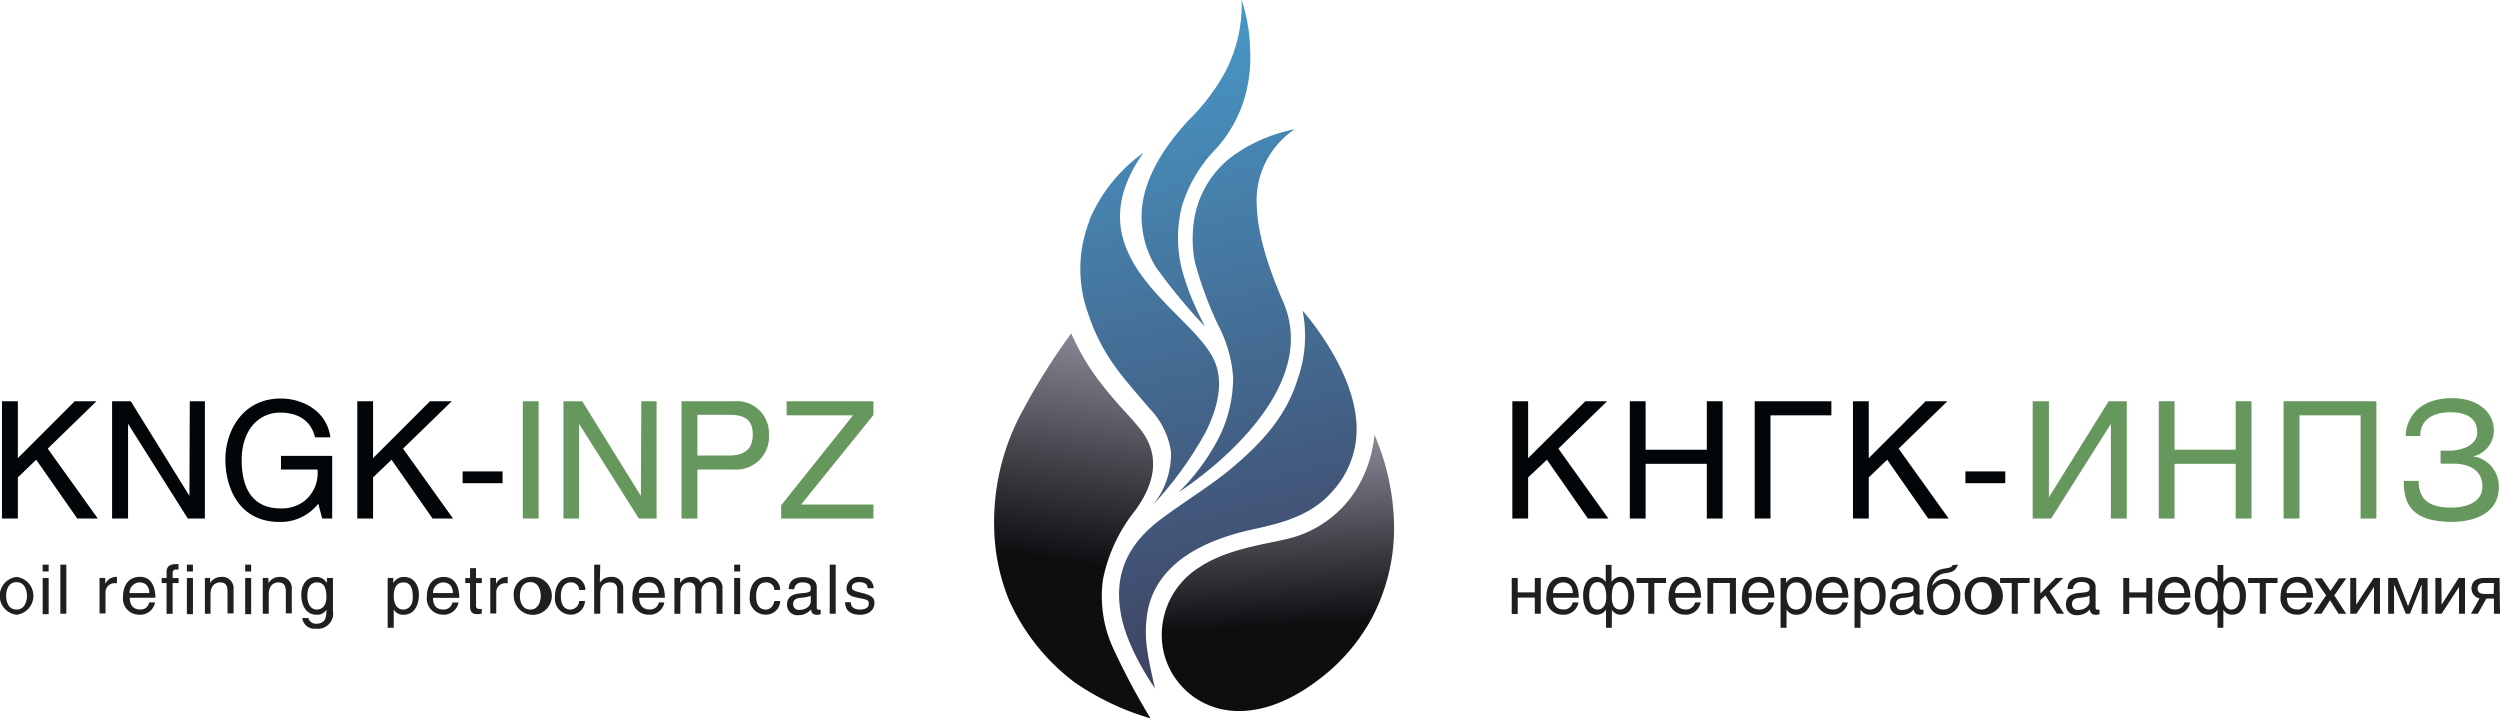 <svg xmlns="http://www.w3.org/2000/svg" xmlns:xlink="http://www.w3.org/1999/xlink" viewBox="0 0 292.84 84.15"><defs><style>.cls-1{fill:#020608;}.cls-2{fill:#66975c;}.cls-3,.cls-4,.cls-5{fill-rule:evenodd;}.cls-3{fill:url(#GradientFill_4);}.cls-4{fill:url(#GradientFill_4-2);}.cls-5{fill:url(#GradientFill_3);}.cls-6{fill:#1f1f1d;}</style><linearGradient id="GradientFill_4" x1="148.82" y1="52.28" x2="149.99" y2="73.34" gradientUnits="userSpaceOnUse"><stop offset="0" stop-color="#868793"/><stop offset="1" stop-color="#0d0e10"/></linearGradient><linearGradient id="GradientFill_4-2" x1="130.34" y1="39.88" x2="126.42" y2="66.06" xlink:href="#GradientFill_4"/><linearGradient id="GradientFill_3" x1="148.57" y1="75.31" x2="132.9" y2="5.15" gradientUnits="userSpaceOnUse"><stop offset="0" stop-color="#404464"/><stop offset="1" stop-color="#4896c5"/></linearGradient></defs><g id="Layer_2"><g id="Layer_1-2"><path class="cls-1" d="M2.09,53.66,8.75,47H11.3L5.59,52.55l5.87,8.19H9.05L4.24,53.85,2.09,55.92v4.82H.23V47H2.09Z"/><path class="cls-1" d="M22.23,47H24V60.74H22L15,49.65h0V60.74H13.13V47h2.19l6.87,11.09h0Z"/><path class="cls-1" d="M32.91,53.4h6v7.34H37.74L37.28,59a5.6,5.6,0,0,1-4.52,2.14c-4.81,0-6.36-4.05-6.36-7.34s2-7.12,6.49-7.12c2.56,0,5.41,1.46,5.81,4.55H36.9c-.58-2.41-2.59-2.9-4.1-2.9-2.46,0-4.49,2-4.49,5.56,0,2.79.91,5.66,4.56,5.66a4.33,4.33,0,0,0,2.82-.89A4.2,4.2,0,0,0,37.19,55H32.91Z"/><path class="cls-1" d="M43.7,53.66,50.37,47h2.55l-5.71,5.55,5.86,8.19h-2.4l-4.81-6.89L43.7,55.92v4.82H41.85V47H43.7Z"/><path class="cls-1" d="M58.87,56.6H54.19V55.22h4.68Z"/><path class="cls-2" d="M63.09,60.74H61.24V47h1.85Z"/><path class="cls-2" d="M75.12,47h1.79V60.74H74.83l-7-11.09h0V60.74H66V47h2.2l6.87,11.09h0Z"/><path class="cls-2" d="M81.69,60.74H79.83V47H86a3.75,3.75,0,0,1,4.07,3.86A3.84,3.84,0,0,1,86,55H81.69Zm0-7.38h3.69c1.67,0,2.8-.62,2.8-2.48S87,48.59,85.46,48.59H81.69Z"/><path class="cls-2" d="M102.31,47v1.61L93.84,59.1h8.47v1.64H91.5V59.19l8.42-10.54H92.14V47Z"/><path class="cls-1" d="M179,53.66,185.7,47h2.55l-5.71,5.55,5.86,8.19H186l-4.8-6.89L179,55.92v4.82h-1.85V47H179Z"/><path class="cls-1" d="M192.76,52.68h7.17V47h1.85V60.74h-1.85V54.33h-7.17v6.41h-1.85V47h1.85Z"/><path class="cls-1" d="M214.52,47v1.65h-7.13V60.74h-1.85V47Z"/><path class="cls-1" d="M218.9,53.66,225.56,47h2.55l-5.71,5.55,5.86,8.19h-2.4l-4.8-6.89-2.16,2.07v4.82h-1.85V47h1.85Z"/><path class="cls-1" d="M234.89,56.6h-4.67V55.22h4.67Z"/><path class="cls-2" d="M240,58.25H240L247,47h2.12V60.74h-1.86V49.65h0l-7,11.09H238.1V47H240Z"/><path class="cls-2" d="M254.72,52.68h7.16V47h1.85V60.74h-1.85V54.33h-7.16v6.41h-1.85V47h1.85Z"/><path class="cls-2" d="M278.36,47V60.74h-1.85V48.65h-7.16V60.74h-1.86V47Z"/><path class="cls-2" d="M287.17,59.46c1.46,0,3.61-.5,3.61-2.46s-1.59-2.69-3.46-2.69h-1.44V52.79h1c1.57,0,3.29-.68,3.29-2.13,0-2.09-1.94-2.37-3.17-2.37-1.61,0-3.5.6-3.5,2.78H281.8c0-1.51,1-4.43,5.45-4.43,2.83,0,4.87,1.5,4.87,3.81a3.1,3.1,0,0,1-2.42,3,3.55,3.55,0,0,1,3,3.61c0,3.09-2.91,4.07-5.48,4.07-5,0-5.65-2.38-5.65-4.8h1.74C283.3,58.79,284.94,59.46,287.17,59.46Z"/><path class="cls-3" d="M158.55,57.83a13.09,13.09,0,0,1-8.29,5.41c-2,.49-6.62,1.1-9.74,3.19a9.34,9.34,0,0,0-4.33,9.35,8.92,8.92,0,0,0,7.69,7.43c3,.38,6.68-.58,10.7-3.69a22.09,22.09,0,0,0,6.26-7.4,22.65,22.65,0,0,0,2.46-10.49A28.1,28.1,0,0,0,161,50.92,14.76,14.76,0,0,1,158.55,57.83Z"/><path class="cls-4" d="M134.77,84.15a82.58,82.58,0,0,1-4.3-8.05,14.59,14.59,0,0,1-1.28-8.18,18.75,18.75,0,0,1,3.74-8.07c4.48-6.08.66-9.51-.13-10.5-.4-.5-2.2-2.31-3.82-4.43a27.49,27.49,0,0,1-3.5-5.87A74.9,74.9,0,0,0,119.85,48a27.07,27.07,0,0,0-3.4,13.69,23.59,23.59,0,0,0,1.7,8.5,24.66,24.66,0,0,0,7.73,9.74A30.93,30.93,0,0,0,134.77,84.15Z"/><path class="cls-5" d="M151.93,44.64c-1.3,3.94-3.72,6.89-7.64,10.18-2.59,2.18-5.7,4-8.6,6.22-4.3,3.35-5.06,7.08-4.4,10.86.74,4.19,4,8.73,4,8.73s-.71-3-.9-4.45a13.83,13.83,0,0,1,.16-5.15c1-3.92,4.47-7.31,12.1-9,3.86-.84,7.16-1.72,9.69-4.78a10.71,10.71,0,0,0,2.57-7c0-6.83-6.33-13.86-6.33-13.86a15.12,15.12,0,0,1-.64,8.19ZM143.44,8.57h0a17,17,0,0,0,2-8.57,20,20,0,0,1,1,5.93,17.09,17.09,0,0,1-.46,4.81,15.33,15.33,0,0,1-4,7.17,16.44,16.44,0,0,0-3.56,6.33,15.23,15.23,0,0,0,.29,8.24,27.1,27.1,0,0,0,1.14,3.06c.44,1.06,1.3,2.72,1.3,2.72a68.07,68.07,0,0,1-5.72-6.92,11.31,11.31,0,0,1-1.66-7c.3-2.94,1.84-6.28,5.35-10.15a24.14,24.14,0,0,0,4.34-5.66Zm-15.83,17.2h0a18.57,18.57,0,0,1,6.33-7.88c-5.11,7.23-2.21,12.36,1.6,16.6,2.66,2.95,5.55,5.25,6.69,7.73s.42,5.56-1,8.39a42.7,42.7,0,0,1-6.2,8.56,9.42,9.42,0,0,0,2.13-6.29,9.2,9.2,0,0,0-2.48-5c-1.3-1.52-2.66-3.07-3.76-4.53a22.67,22.67,0,0,1-3.49-6.71,15.39,15.39,0,0,1,.22-10.86Zm17.44-7.95h0a18.65,18.65,0,0,1,6.6-2.68,10.05,10.05,0,0,0-4.42,9.21c.12,2.85,1.08,6.4,3.07,11,5,11.45-12.22,22.29-12.22,22.29a25.34,25.34,0,0,0,4.76-6.5,15.76,15.76,0,0,0,1.6-7,15.63,15.63,0,0,0-1.77-6.1,43.79,43.79,0,0,1-2.72-7.4,14.43,14.43,0,0,1,0-5.32A11.54,11.54,0,0,1,145.05,17.82Z"/><path class="cls-6" d="M177.78,69.39h2V67.7h.7v4.19h-.7V70h-2v1.92h-.7V67.7h.7Z"/><path class="cls-6" d="M184.9,70.57A1.76,1.76,0,0,1,183,72a1.87,1.87,0,0,1-1.86-2.1c0-1.31.61-2.33,2-2.33,1.2,0,1.79,1,1.79,2.45h-3c0,.86.4,1.37,1.21,1.37a1,1,0,0,0,1.07-.83Zm-.67-1.1c0-.65-.31-1.25-1.18-1.25a1.22,1.22,0,0,0-1.14,1.25Z"/><path class="cls-6" d="M188.8,73.54h-.68V71.4A1.24,1.24,0,0,1,187,72c-1.11,0-1.56-1-1.56-2.27s.59-2.16,1.52-2.16a1.33,1.33,0,0,1,1.13.6v-2h.68v2a1.28,1.28,0,0,1,1.1-.61c.94,0,1.55,1,1.55,2.15S191,72,189.86,72a1.16,1.16,0,0,1-1.05-.57h0Zm-1.65-2.14c.38,0,1-.25,1-1.45,0-.94-.24-1.76-1-1.76s-1,.79-1,1.62C186.19,70.87,186.49,71.4,187.15,71.4Zm2.58-3.21c-.74,0-.93.79-.93,1.74,0,1.2.54,1.47.93,1.47.65,0,1-.53,1-1.59C190.73,69,190.39,68.19,189.73,68.19Z"/><path class="cls-6" d="M195.15,67.7v.59h-1.37v3.6h-.71v-3.6H191.7V67.7Z"/><path class="cls-6" d="M199.2,70.57A1.75,1.75,0,0,1,197.32,72a1.88,1.88,0,0,1-1.86-2.1c0-1.31.62-2.33,2-2.33,1.2,0,1.8,1,1.8,2.45h-3c0,.86.4,1.37,1.21,1.37a1.05,1.05,0,0,0,1.08-.83Zm-.66-1.1c0-.65-.32-1.25-1.18-1.25a1.23,1.23,0,0,0-1.15,1.25Z"/><path class="cls-6" d="M203.34,67.7v4.19h-.71v-3.6h-1.95v3.6H200V67.7Z"/><path class="cls-6" d="M207.8,70.57A1.76,1.76,0,0,1,205.91,72a1.88,1.88,0,0,1-1.86-2.1c0-1.31.62-2.33,2-2.33,1.21,0,1.8,1,1.8,2.45h-3c0,.86.41,1.37,1.22,1.37a1,1,0,0,0,1.07-.83Zm-.67-1.1c0-.65-.32-1.25-1.18-1.25a1.23,1.23,0,0,0-1.15,1.25Z"/><path class="cls-6" d="M208.57,67.7h.65v.6a1.39,1.39,0,0,1,1.27-.72c1.11,0,1.73.91,1.73,2.09,0,1-.39,2.34-1.82,2.34a1.25,1.25,0,0,1-1.13-.61v2.14h-.7Zm.7,2.08c0,.91.36,1.62,1.13,1.62.44,0,1.1-.3,1.1-1.42,0-.69-.07-1.76-1.08-1.76S209.27,69.24,209.27,69.78Z"/><path class="cls-6" d="M216.45,70.57A1.75,1.75,0,0,1,214.57,72a1.88,1.88,0,0,1-1.86-2.1c0-1.31.62-2.33,2-2.33,1.2,0,1.8,1,1.8,2.45h-3c0,.86.41,1.37,1.21,1.37a1.05,1.05,0,0,0,1.08-.83Zm-.66-1.1c0-.65-.32-1.25-1.18-1.25a1.23,1.23,0,0,0-1.15,1.25Z"/><path class="cls-6" d="M217.23,67.7h.65v.6a1.39,1.39,0,0,1,1.27-.72c1.1,0,1.73.91,1.73,2.09,0,1-.4,2.34-1.82,2.34a1.25,1.25,0,0,1-1.13-.61v2.14h-.7Zm.7,2.08c0,.91.36,1.62,1.12,1.62.45,0,1.11-.3,1.11-1.42,0-.69-.07-1.76-1.08-1.76S217.93,69.24,217.93,69.78Z"/><path class="cls-6" d="M221.57,69c0-1,.69-1.4,1.73-1.4.33,0,1.55.1,1.55,1.17v2.39c0,.18.09.26.23.26l.23,0v.52a1.34,1.34,0,0,1-.38.08c-.63,0-.71-.33-.75-.64a1.91,1.91,0,0,1-1.51.68,1.2,1.2,0,0,1-1.3-1.21c0-.5.12-1.24,1.6-1.35,1.09-.09,1.17-.17,1.17-.61s-.3-.67-1-.67-.91.49-.95.81Zm2.57.77c-.11.09-.28.15-1.15.26-.35,0-.9.14-.9.67a.67.67,0,0,0,.77.74c.65,0,1.28-.42,1.28-1Z"/><path class="cls-6" d="M229.35,66.14c-.3.79-.75.87-1.41,1a1.72,1.72,0,0,0-1.61,1.49,1.8,1.8,0,0,1,3.28,1.27,2,2,0,0,1-2,2.16c-1.08,0-1.89-.75-1.89-2.67,0-1.47.67-2.59,2-2.78.75-.12.91-.17,1-.42Zm-.46,3.71c0-.44-.21-1.48-1.22-1.48a1.36,1.36,0,0,0-1.23,1.48c0,.66.21,1.55,1.23,1.55S228.89,70.3,228.89,69.85Z"/><path class="cls-6" d="M232.09,67.58a2.23,2.23,0,1,1-1.94,2.21A2,2,0,0,1,232.09,67.58Zm0,3.82c1,0,1.22-1.05,1.22-1.61s-.22-1.6-1.22-1.6-1.22,1-1.22,1.6S231.09,71.4,232.09,71.4Z"/><path class="cls-6" d="M237.74,67.7v.59h-1.38v3.6h-.71v-3.6h-1.37V67.7Z"/><path class="cls-6" d="M239,69.52l1.79-1.82h.9l-1.6,1.56,1.69,2.63h-.84l-1.35-2.14-.59.55v1.59h-.71V67.7H239Z"/><path class="cls-6" d="M242.19,69c0-1,.69-1.4,1.73-1.4.33,0,1.55.1,1.55,1.17v2.39c0,.18.09.26.23.26l.23,0v.52a1.34,1.34,0,0,1-.38.08c-.63,0-.71-.33-.75-.64a1.91,1.91,0,0,1-1.51.68A1.2,1.2,0,0,1,242,70.8c0-.5.12-1.24,1.6-1.35,1.1-.09,1.17-.17,1.17-.61s-.3-.67-1-.67-.91.49-.95.81Zm2.57.77c-.11.09-.28.15-1.15.26-.35,0-.9.14-.9.67a.67.67,0,0,0,.77.74c.65,0,1.28-.42,1.28-1Z"/><path class="cls-6" d="M249.41,69.39h2V67.7h.7v4.19h-.7V70h-2v1.92h-.7V67.7h.7Z"/><path class="cls-6" d="M256.53,70.57A1.75,1.75,0,0,1,254.65,72a1.88,1.88,0,0,1-1.86-2.1c0-1.31.61-2.33,2-2.33,1.2,0,1.79,1,1.79,2.45h-3c0,.86.4,1.37,1.21,1.37a1.05,1.05,0,0,0,1.08-.83Zm-.67-1.1c0-.65-.31-1.25-1.17-1.25a1.23,1.23,0,0,0-1.15,1.25Z"/><path class="cls-6" d="M260.43,73.54h-.68V71.4a1.24,1.24,0,0,1-1.09.61c-1.11,0-1.56-1-1.56-2.27s.59-2.16,1.52-2.16a1.33,1.33,0,0,1,1.13.6v-2h.68v2a1.28,1.28,0,0,1,1.1-.61c.94,0,1.55,1,1.55,2.15S262.61,72,261.49,72a1.16,1.16,0,0,1-1.05-.57h0Zm-1.65-2.14c.38,0,1-.25,1-1.45,0-.94-.24-1.76-1-1.76s-1,.79-1,1.62C257.82,70.87,258.13,71.4,258.78,71.4Zm2.58-3.21c-.74,0-.93.79-.93,1.74,0,1.2.54,1.47.93,1.47.65,0,1-.53,1-1.59C262.36,69,262,68.19,261.36,68.19Z"/><path class="cls-6" d="M266.78,67.7v.59h-1.37v3.6h-.71v-3.6h-1.37V67.7Z"/><path class="cls-6" d="M270.83,70.57A1.75,1.75,0,0,1,269,72a1.88,1.88,0,0,1-1.86-2.1c0-1.31.62-2.33,2-2.33,1.2,0,1.8,1,1.8,2.45h-3.05c0,.86.4,1.37,1.21,1.37a1.05,1.05,0,0,0,1.08-.83Zm-.66-1.1c0-.65-.32-1.25-1.18-1.25a1.23,1.23,0,0,0-1.15,1.25Z"/><path class="cls-6" d="M274.82,71.89h-.89l-1-1.58-1,1.58H271l1.47-2.15-1.39-2h.9l1,1.47,1-1.47h.86l-1.41,2Z"/><path class="cls-6" d="M276,70.83h0l2.05-3.13h.73v4.19h-.7V68.75h0l-2.05,3.14h-.73V67.7h.7Z"/><path class="cls-6" d="M280.78,67.7,282.07,71l1.29-3.29h1v4.19h-.69V69.46c0-.44,0-.9,0-.9h-.06l-1.31,3.33h-.5l-1.32-3.33h-.05s0,.46,0,.9v2.43h-.69V67.7Z"/><path class="cls-6" d="M286,70.83h0l2-3.13h.74v4.19h-.7V68.75h0L286,71.89h-.73V67.7h.7Z"/><path class="cls-6" d="M292.84,71.89h-.71V70.12h-.89l-1,1.77h-.8l1-1.79a1.21,1.21,0,0,1-.94-1.18c0-.79.57-1.22,1.51-1.22h1.78Zm-.71-3.6H291c-.51,0-.78.22-.78.64s.27.64.78.64h1.1Z"/><path class="cls-6" d="M1.94,67.58a2.23,2.23,0,0,1,0,4.43,2.23,2.23,0,0,1,0-4.43Zm0,3.82c1,0,1.22-1.05,1.22-1.61s-.22-1.6-1.22-1.6-1.22,1-1.22,1.6S.93,71.4,1.94,71.4Z"/><path class="cls-6" d="M5,66.94v-.8h.7v.8Zm.7,5H5V67.7h.7Z"/><path class="cls-6" d="M7.77,71.89h-.7V66.14h.7Z"/><path class="cls-6" d="M12.33,67.7v.7h0a1.38,1.38,0,0,1,1.18-.82.5.5,0,0,1,.19,0v.73h-.28a1.06,1.06,0,0,0-1.06,1.12v2.43h-.7V67.7Z"/><path class="cls-6" d="M18.16,70.57A1.76,1.76,0,0,1,16.27,72a1.88,1.88,0,0,1-1.86-2.1c0-1.31.62-2.33,2-2.33,1.2,0,1.79,1,1.79,2.45h-3c0,.86.4,1.37,1.21,1.37a1,1,0,0,0,1.07-.83Zm-.67-1.1c0-.65-.32-1.25-1.18-1.25a1.22,1.22,0,0,0-1.14,1.25Z"/><path class="cls-6" d="M20.91,66.71h-.27c-.3,0-.42.15-.42.49v.51h.7v.59h-.7v3.6h-.71v-3.6h-.57V67.7h.57V67c0-.65.4-.92,1.09-.92a1.48,1.48,0,0,1,.31,0Z"/><path class="cls-6" d="M21.89,66.94v-.8h.71v.8Zm.71,5h-.71V67.7h.71Z"/><path class="cls-6" d="M24.61,67.7v.6h0a1.49,1.49,0,0,1,1.25-.72A1.33,1.33,0,0,1,27.36,69v2.85h-.71V69.31c0-.72-.2-1.09-.89-1.09-.4,0-1.1.25-1.1,1.39v2.28H24V67.7Z"/><path class="cls-6" d="M28.72,66.94v-.8h.7v.8Zm.7,5h-.7V67.7h.7Z"/><path class="cls-6" d="M31.44,67.7v.6h0a1.5,1.5,0,0,1,1.26-.72A1.32,1.32,0,0,1,34.18,69v2.85h-.7V69.31c0-.72-.21-1.09-.9-1.09-.39,0-1.1.25-1.1,1.39v2.28h-.7V67.7Z"/><path class="cls-6" d="M39,67.7v3.84A1.79,1.79,0,0,1,37,73.64a1.42,1.42,0,0,1-1.59-1.25h.7a.93.93,0,0,0,.94.67c1.16,0,1.19-.91,1.19-1.65a1.26,1.26,0,0,1-1.13.6c-1.42,0-1.82-1.34-1.82-2.34,0-1.19.63-2.09,1.74-2.09a1.42,1.42,0,0,1,1.26.72v-.6ZM36,69.78c0,.91.36,1.62,1.12,1.62.45,0,1.11-.3,1.11-1.42,0-.69-.07-1.76-1.08-1.76S36,69.24,36,69.78Z"/><path class="cls-6" d="M45.41,67.7h.66v.6a1.39,1.39,0,0,1,1.27-.72c1.1,0,1.73.91,1.73,2.09,0,1-.4,2.34-1.82,2.34a1.25,1.25,0,0,1-1.13-.61v2.14h-.71Zm.71,2.08c0,.91.35,1.62,1.12,1.62.44,0,1.11-.3,1.11-1.42,0-.69-.07-1.76-1.08-1.76S46.12,69.24,46.12,69.78Z"/><path class="cls-6" d="M53.71,70.57A1.75,1.75,0,0,1,51.83,72,1.88,1.88,0,0,1,50,69.91c0-1.31.62-2.33,2-2.33,1.2,0,1.8,1,1.8,2.45H50.72c0,.86.4,1.37,1.21,1.37A1.05,1.05,0,0,0,53,70.57Zm-.66-1.1c0-.65-.32-1.25-1.18-1.25a1.23,1.23,0,0,0-1.15,1.25Z"/><path class="cls-6" d="M55.76,66.55v1.16h.68v.59h-.68V71c0,.31.28.33.42.33h.25v.55a3.7,3.7,0,0,1-.52.06c-.7,0-.85-.4-.85-.9V68.3H54.5v-.59h.56V66.55Z"/><path class="cls-6" d="M58.1,67.7v.7h0a1.38,1.38,0,0,1,1.18-.82.5.5,0,0,1,.19,0v.73h-.28a1.06,1.06,0,0,0-1.06,1.12v2.43h-.7V67.7Z"/><path class="cls-6" d="M62.12,67.58a2.23,2.23,0,1,1-1.94,2.21A2,2,0,0,1,62.12,67.58Zm0,3.82c1,0,1.22-1.05,1.22-1.61s-.21-1.6-1.22-1.6-1.22,1-1.22,1.6S61.12,71.4,62.12,71.4Z"/><path class="cls-6" d="M67.85,69.11a.93.93,0,0,0-1-.89c-.87,0-1.15.83-1.15,1.57s.17,1.61,1.14,1.61a1.06,1.06,0,0,0,1-1h.68a1.65,1.65,0,0,1-1.7,1.6A1.88,1.88,0,0,1,65,69.91c0-1.29.62-2.33,2-2.33a1.51,1.51,0,0,1,1.57,1.53Z"/><path class="cls-6" d="M70.26,68.26h0a1.48,1.48,0,0,1,1.22-.68A1.32,1.32,0,0,1,73,69v2.85h-.7V69.15c0-.57-.16-.93-.83-.93s-1.16.33-1.16,1.39v2.28h-.71V66.14h.71Z"/><path class="cls-6" d="M77.82,70.57A1.74,1.74,0,0,1,75.94,72a1.88,1.88,0,0,1-1.86-2.1c0-1.31.62-2.33,2-2.33,1.21,0,1.8,1,1.8,2.45h-3c0,.86.41,1.37,1.22,1.37a1,1,0,0,0,1.07-.83Zm-.66-1.1c0-.65-.32-1.25-1.18-1.25a1.23,1.23,0,0,0-1.15,1.25Z"/><path class="cls-6" d="M79.67,67.7v.6h0A1.47,1.47,0,0,1,81,67.58a1.12,1.12,0,0,1,1.1.68,1.59,1.59,0,0,1,1.28-.68A1.27,1.27,0,0,1,84.63,69v2.9h-.7V69.18c0-.57-.18-1-.78-1a1.05,1.05,0,0,0-1,1.11v2.56h-.7V69c0-.35-.14-.77-.67-.77s-1.09.23-1.09,1.37v2.3H79V67.7Z"/><path class="cls-6" d="M86,66.94v-.8h.7v.8Zm.7,5H86V67.7h.7Z"/><path class="cls-6" d="M90.71,69.11a.92.92,0,0,0-1-.89c-.87,0-1.14.83-1.14,1.57s.17,1.61,1.14,1.61c.47,0,.87-.35,1-1h.68a1.65,1.65,0,0,1-1.7,1.6,1.88,1.88,0,0,1-1.87-2.1c0-1.29.63-2.33,2-2.33a1.5,1.5,0,0,1,1.56,1.53Z"/><path class="cls-6" d="M92.39,69c0-1,.69-1.4,1.73-1.4.33,0,1.55.1,1.55,1.17v2.39c0,.18.09.26.23.26l.23,0v.52a1.34,1.34,0,0,1-.38.08c-.63,0-.71-.33-.75-.64a1.91,1.91,0,0,1-1.51.68,1.2,1.2,0,0,1-1.3-1.21c0-.5.13-1.24,1.6-1.35,1.1-.09,1.18-.17,1.18-.61s-.31-.67-1-.67-.91.49-.95.81Zm2.58.77c-.12.09-.29.15-1.16.26-.35,0-.9.14-.9.67a.67.67,0,0,0,.77.74c.65,0,1.29-.42,1.29-1Z"/><path class="cls-6" d="M97.89,71.89h-.7V66.14h.7Z"/><path class="cls-6" d="M101.62,68.9c0-.26-.09-.71-1-.71-.21,0-.83.07-.83.6,0,.34.22.43,1.12.65,1.23.29,1.52.61,1.52,1.18,0,.86-.71,1.39-1.66,1.39-1.66,0-1.76-1-1.79-1.47h.68c0,.31.11.86,1.11.86.49,0,1-.19,1-.67s-.24-.5-1.25-.7-1.36-.46-1.36-1.11a1.4,1.4,0,0,1,1.58-1.34c1.5,0,1.59,1.11,1.6,1.32Z"/></g></g></svg>
